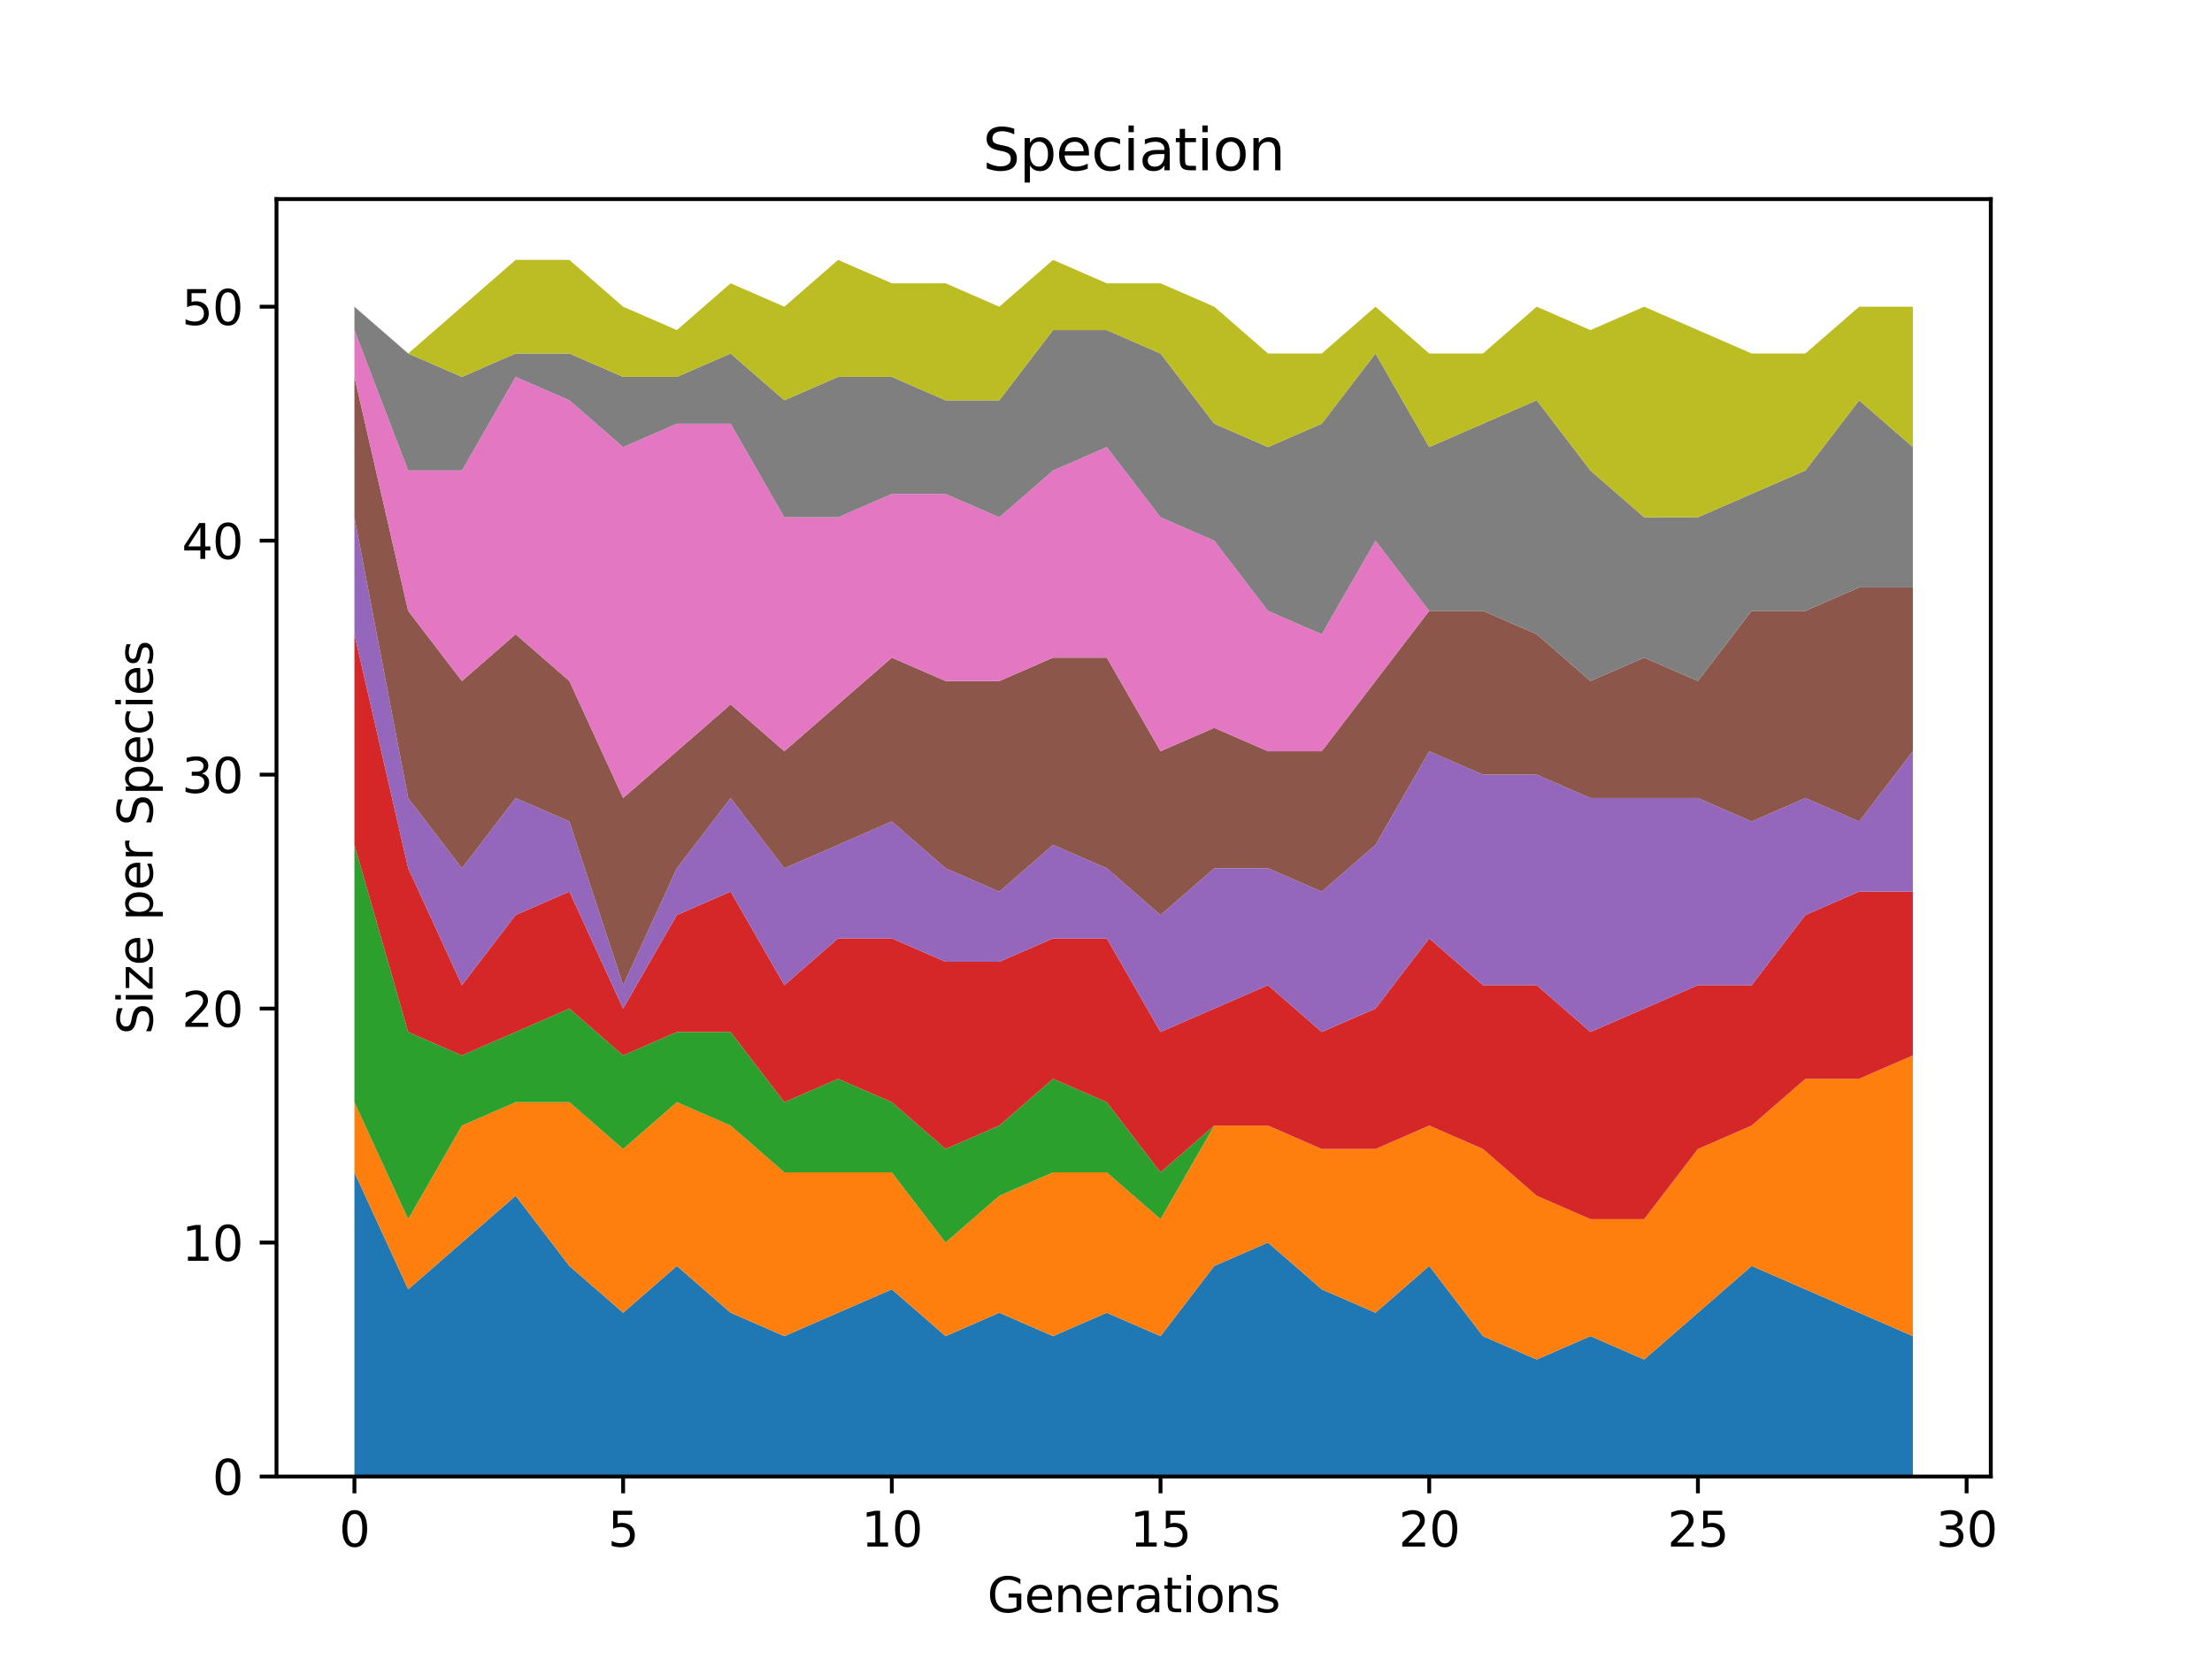 <?xml version="1.0" encoding="utf-8" standalone="no"?>
<!DOCTYPE svg PUBLIC "-//W3C//DTD SVG 1.1//EN"
  "http://www.w3.org/Graphics/SVG/1.1/DTD/svg11.dtd">
<svg height="345.6pt" version="1.1" viewBox="0 0 460.8 345.6" width="460.8pt" xmlns="http://www.w3.org/2000/svg" xmlns:xlink="http://www.w3.org/1999/xlink">
 <defs>
  <style type="text/css">*{stroke-linecap:butt;stroke-linejoin:round;}</style>
 </defs>
 <g id="figure_1">
  <g id="patch_1">
   <path d="M 0 345.6 
L 460.8 345.6 
L 460.8 0 
L 0 0 
z
" style="fill:#ffffff;"/>
  </g>
  <g id="axes_1">
   <g id="patch_2">
    <path d="M 57.6 307.584 
L 414.72 307.584 
L 414.72 41.472 
L 57.6 41.472 
z
" style="fill:#ffffff;"/>
   </g>
   <g id="PolyCollection_1">
    <path clip-path="url(#p7095171e74)" d="M 73.833 244.224 
L 73.833 307.584 
L 85.028 307.584 
L 96.223 307.584 
L 107.418 307.584 
L 118.613 307.584 
L 129.808 307.584 
L 141.003 307.584 
L 152.198 307.584 
L 163.393 307.584 
L 174.588 307.584 
L 185.783 307.584 
L 196.978 307.584 
L 208.173 307.584 
L 219.368 307.584 
L 230.563 307.584 
L 241.757 307.584 
L 252.952 307.584 
L 264.147 307.584 
L 275.342 307.584 
L 286.537 307.584 
L 297.732 307.584 
L 308.927 307.584 
L 320.122 307.584 
L 331.317 307.584 
L 342.512 307.584 
L 353.707 307.584 
L 364.902 307.584 
L 376.097 307.584 
L 387.292 307.584 
L 398.487 307.584 
L 398.487 278.341 
L 398.487 278.341 
L 387.292 273.467 
L 376.097 268.593 
L 364.902 263.719 
L 353.707 273.467 
L 342.512 283.215 
L 331.317 278.341 
L 320.122 283.215 
L 308.927 278.341 
L 297.732 263.719 
L 286.537 273.467 
L 275.342 268.593 
L 264.147 258.846 
L 252.952 263.719 
L 241.757 278.341 
L 230.563 273.467 
L 219.368 278.341 
L 208.173 273.467 
L 196.978 278.341 
L 185.783 268.593 
L 174.588 273.467 
L 163.393 278.341 
L 152.198 273.467 
L 141.003 263.719 
L 129.808 273.467 
L 118.613 263.719 
L 107.418 249.098 
L 96.223 258.846 
L 85.028 268.593 
L 73.833 244.224 
z
" style="fill:#1f77b4;"/>
   </g>
   <g id="PolyCollection_2">
    <path clip-path="url(#p7095171e74)" d="M 73.833 229.602 
L 73.833 244.224 
L 85.028 268.593 
L 96.223 258.846 
L 107.418 249.098 
L 118.613 263.719 
L 129.808 273.467 
L 141.003 263.719 
L 152.198 273.467 
L 163.393 278.341 
L 174.588 273.467 
L 185.783 268.593 
L 196.978 278.341 
L 208.173 273.467 
L 219.368 278.341 
L 230.563 273.467 
L 241.757 278.341 
L 252.952 263.719 
L 264.147 258.846 
L 275.342 268.593 
L 286.537 273.467 
L 297.732 263.719 
L 308.927 278.341 
L 320.122 283.215 
L 331.317 278.341 
L 342.512 283.215 
L 353.707 273.467 
L 364.902 263.719 
L 376.097 268.593 
L 387.292 273.467 
L 398.487 278.341 
L 398.487 219.855 
L 398.487 219.855 
L 387.292 224.729 
L 376.097 224.729 
L 364.902 234.476 
L 353.707 239.35 
L 342.512 253.972 
L 331.317 253.972 
L 320.122 249.098 
L 308.927 239.35 
L 297.732 234.476 
L 286.537 239.35 
L 275.342 239.35 
L 264.147 234.476 
L 252.952 234.476 
L 241.757 253.972 
L 230.563 244.224 
L 219.368 244.224 
L 208.173 249.098 
L 196.978 258.846 
L 185.783 244.224 
L 174.588 244.224 
L 163.393 244.224 
L 152.198 234.476 
L 141.003 229.602 
L 129.808 239.35 
L 118.613 229.602 
L 107.418 229.602 
L 96.223 234.476 
L 85.028 253.972 
L 73.833 229.602 
z
" style="fill:#ff7f0e;"/>
   </g>
   <g id="PolyCollection_3">
    <path clip-path="url(#p7095171e74)" d="M 73.833 175.99 
L 73.833 229.602 
L 85.028 253.972 
L 96.223 234.476 
L 107.418 229.602 
L 118.613 229.602 
L 129.808 239.35 
L 141.003 229.602 
L 152.198 234.476 
L 163.393 244.224 
L 174.588 244.224 
L 185.783 244.224 
L 196.978 258.846 
L 208.173 249.098 
L 219.368 244.224 
L 230.563 244.224 
L 241.757 253.972 
L 252.952 234.476 
L 264.147 234.476 
L 275.342 239.35 
L 286.537 239.35 
L 297.732 234.476 
L 308.927 239.35 
L 320.122 249.098 
L 331.317 253.972 
L 342.512 253.972 
L 353.707 239.35 
L 364.902 234.476 
L 376.097 224.729 
L 387.292 224.729 
L 398.487 219.855 
L 398.487 219.855 
L 398.487 219.855 
L 387.292 224.729 
L 376.097 224.729 
L 364.902 234.476 
L 353.707 239.35 
L 342.512 253.972 
L 331.317 253.972 
L 320.122 249.098 
L 308.927 239.35 
L 297.732 234.476 
L 286.537 239.35 
L 275.342 239.35 
L 264.147 234.476 
L 252.952 234.476 
L 241.757 244.224 
L 230.563 229.602 
L 219.368 224.729 
L 208.173 234.476 
L 196.978 239.35 
L 185.783 229.602 
L 174.588 224.729 
L 163.393 229.602 
L 152.198 214.981 
L 141.003 214.981 
L 129.808 219.855 
L 118.613 210.107 
L 107.418 214.981 
L 96.223 219.855 
L 85.028 214.981 
L 73.833 175.99 
z
" style="fill:#2ca02c;"/>
   </g>
   <g id="PolyCollection_4">
    <path clip-path="url(#p7095171e74)" d="M 73.833 132.126 
L 73.833 175.99 
L 85.028 214.981 
L 96.223 219.855 
L 107.418 214.981 
L 118.613 210.107 
L 129.808 219.855 
L 141.003 214.981 
L 152.198 214.981 
L 163.393 229.602 
L 174.588 224.729 
L 185.783 229.602 
L 196.978 239.35 
L 208.173 234.476 
L 219.368 224.729 
L 230.563 229.602 
L 241.757 244.224 
L 252.952 234.476 
L 264.147 234.476 
L 275.342 239.35 
L 286.537 239.35 
L 297.732 234.476 
L 308.927 239.35 
L 320.122 249.098 
L 331.317 253.972 
L 342.512 253.972 
L 353.707 239.35 
L 364.902 234.476 
L 376.097 224.729 
L 387.292 224.729 
L 398.487 219.855 
L 398.487 185.738 
L 398.487 185.738 
L 387.292 185.738 
L 376.097 190.612 
L 364.902 205.233 
L 353.707 205.233 
L 342.512 210.107 
L 331.317 214.981 
L 320.122 205.233 
L 308.927 205.233 
L 297.732 195.486 
L 286.537 210.107 
L 275.342 214.981 
L 264.147 205.233 
L 252.952 210.107 
L 241.757 214.981 
L 230.563 195.486 
L 219.368 195.486 
L 208.173 200.359 
L 196.978 200.359 
L 185.783 195.486 
L 174.588 195.486 
L 163.393 205.233 
L 152.198 185.738 
L 141.003 190.612 
L 129.808 210.107 
L 118.613 185.738 
L 107.418 190.612 
L 96.223 205.233 
L 85.028 180.864 
L 73.833 132.126 
z
" style="fill:#d62728;"/>
   </g>
   <g id="PolyCollection_5">
    <path clip-path="url(#p7095171e74)" d="M 73.833 107.756 
L 73.833 132.126 
L 85.028 180.864 
L 96.223 205.233 
L 107.418 190.612 
L 118.613 185.738 
L 129.808 210.107 
L 141.003 190.612 
L 152.198 185.738 
L 163.393 205.233 
L 174.588 195.486 
L 185.783 195.486 
L 196.978 200.359 
L 208.173 200.359 
L 219.368 195.486 
L 230.563 195.486 
L 241.757 214.981 
L 252.952 210.107 
L 264.147 205.233 
L 275.342 214.981 
L 286.537 210.107 
L 297.732 195.486 
L 308.927 205.233 
L 320.122 205.233 
L 331.317 214.981 
L 342.512 210.107 
L 353.707 205.233 
L 364.902 205.233 
L 376.097 190.612 
L 387.292 185.738 
L 398.487 185.738 
L 398.487 156.495 
L 398.487 156.495 
L 387.292 171.116 
L 376.097 166.242 
L 364.902 171.116 
L 353.707 166.242 
L 342.512 166.242 
L 331.317 166.242 
L 320.122 161.369 
L 308.927 161.369 
L 297.732 156.495 
L 286.537 175.99 
L 275.342 185.738 
L 264.147 180.864 
L 252.952 180.864 
L 241.757 190.612 
L 230.563 180.864 
L 219.368 175.99 
L 208.173 185.738 
L 196.978 180.864 
L 185.783 171.116 
L 174.588 175.99 
L 163.393 180.864 
L 152.198 166.242 
L 141.003 180.864 
L 129.808 205.233 
L 118.613 171.116 
L 107.418 166.242 
L 96.223 180.864 
L 85.028 166.242 
L 73.833 107.756 
z
" style="fill:#9467bd;"/>
   </g>
   <g id="PolyCollection_6">
    <path clip-path="url(#p7095171e74)" d="M 73.833 78.513 
L 73.833 107.756 
L 85.028 166.242 
L 96.223 180.864 
L 107.418 166.242 
L 118.613 171.116 
L 129.808 205.233 
L 141.003 180.864 
L 152.198 166.242 
L 163.393 180.864 
L 174.588 175.99 
L 185.783 171.116 
L 196.978 180.864 
L 208.173 185.738 
L 219.368 175.99 
L 230.563 180.864 
L 241.757 190.612 
L 252.952 180.864 
L 264.147 180.864 
L 275.342 185.738 
L 286.537 175.99 
L 297.732 156.495 
L 308.927 161.369 
L 320.122 161.369 
L 331.317 166.242 
L 342.512 166.242 
L 353.707 166.242 
L 364.902 171.116 
L 376.097 166.242 
L 387.292 171.116 
L 398.487 156.495 
L 398.487 122.378 
L 398.487 122.378 
L 387.292 122.378 
L 376.097 127.252 
L 364.902 127.252 
L 353.707 141.873 
L 342.512 136.999 
L 331.317 141.873 
L 320.122 132.126 
L 308.927 127.252 
L 297.732 127.252 
L 286.537 141.873 
L 275.342 156.495 
L 264.147 156.495 
L 252.952 151.621 
L 241.757 156.495 
L 230.563 136.999 
L 219.368 136.999 
L 208.173 141.873 
L 196.978 141.873 
L 185.783 136.999 
L 174.588 146.747 
L 163.393 156.495 
L 152.198 146.747 
L 141.003 156.495 
L 129.808 166.242 
L 118.613 141.873 
L 107.418 132.126 
L 96.223 141.873 
L 85.028 127.252 
L 73.833 78.513 
z
" style="fill:#8c564b;"/>
   </g>
   <g id="PolyCollection_7">
    <path clip-path="url(#p7095171e74)" d="M 73.833 68.766 
L 73.833 78.513 
L 85.028 127.252 
L 96.223 141.873 
L 107.418 132.126 
L 118.613 141.873 
L 129.808 166.242 
L 141.003 156.495 
L 152.198 146.747 
L 163.393 156.495 
L 174.588 146.747 
L 185.783 136.999 
L 196.978 141.873 
L 208.173 141.873 
L 219.368 136.999 
L 230.563 136.999 
L 241.757 156.495 
L 252.952 151.621 
L 264.147 156.495 
L 275.342 156.495 
L 286.537 141.873 
L 297.732 127.252 
L 308.927 127.252 
L 320.122 132.126 
L 331.317 141.873 
L 342.512 136.999 
L 353.707 141.873 
L 364.902 127.252 
L 376.097 127.252 
L 387.292 122.378 
L 398.487 122.378 
L 398.487 122.378 
L 398.487 122.378 
L 387.292 122.378 
L 376.097 127.252 
L 364.902 127.252 
L 353.707 141.873 
L 342.512 136.999 
L 331.317 141.873 
L 320.122 132.126 
L 308.927 127.252 
L 297.732 127.252 
L 286.537 112.63 
L 275.342 132.126 
L 264.147 127.252 
L 252.952 112.63 
L 241.757 107.756 
L 230.563 93.135 
L 219.368 98.009 
L 208.173 107.756 
L 196.978 102.882 
L 185.783 102.882 
L 174.588 107.756 
L 163.393 107.756 
L 152.198 88.261 
L 141.003 88.261 
L 129.808 93.135 
L 118.613 83.387 
L 107.418 78.513 
L 96.223 98.009 
L 85.028 98.009 
L 73.833 68.766 
z
" style="fill:#e377c2;"/>
   </g>
   <g id="PolyCollection_8">
    <path clip-path="url(#p7095171e74)" d="M 73.833 63.892 
L 73.833 68.766 
L 85.028 98.009 
L 96.223 98.009 
L 107.418 78.513 
L 118.613 83.387 
L 129.808 93.135 
L 141.003 88.261 
L 152.198 88.261 
L 163.393 107.756 
L 174.588 107.756 
L 185.783 102.882 
L 196.978 102.882 
L 208.173 107.756 
L 219.368 98.009 
L 230.563 93.135 
L 241.757 107.756 
L 252.952 112.63 
L 264.147 127.252 
L 275.342 132.126 
L 286.537 112.63 
L 297.732 127.252 
L 308.927 127.252 
L 320.122 132.126 
L 331.317 141.873 
L 342.512 136.999 
L 353.707 141.873 
L 364.902 127.252 
L 376.097 127.252 
L 387.292 122.378 
L 398.487 122.378 
L 398.487 93.135 
L 398.487 93.135 
L 387.292 83.387 
L 376.097 98.009 
L 364.902 102.882 
L 353.707 107.756 
L 342.512 107.756 
L 331.317 98.009 
L 320.122 83.387 
L 308.927 88.261 
L 297.732 93.135 
L 286.537 73.639 
L 275.342 88.261 
L 264.147 93.135 
L 252.952 88.261 
L 241.757 73.639 
L 230.563 68.766 
L 219.368 68.766 
L 208.173 83.387 
L 196.978 83.387 
L 185.783 78.513 
L 174.588 78.513 
L 163.393 83.387 
L 152.198 73.639 
L 141.003 78.513 
L 129.808 78.513 
L 118.613 73.639 
L 107.418 73.639 
L 96.223 78.513 
L 85.028 73.639 
L 73.833 63.892 
z
" style="fill:#7f7f7f;"/>
   </g>
   <g id="PolyCollection_9">
    <path clip-path="url(#p7095171e74)" d="M 73.833 63.892 
L 73.833 63.892 
L 85.028 73.639 
L 96.223 78.513 
L 107.418 73.639 
L 118.613 73.639 
L 129.808 78.513 
L 141.003 78.513 
L 152.198 73.639 
L 163.393 83.387 
L 174.588 78.513 
L 185.783 78.513 
L 196.978 83.387 
L 208.173 83.387 
L 219.368 68.766 
L 230.563 68.766 
L 241.757 73.639 
L 252.952 88.261 
L 264.147 93.135 
L 275.342 88.261 
L 286.537 73.639 
L 297.732 93.135 
L 308.927 88.261 
L 320.122 83.387 
L 331.317 98.009 
L 342.512 107.756 
L 353.707 107.756 
L 364.902 102.882 
L 376.097 98.009 
L 387.292 83.387 
L 398.487 93.135 
L 398.487 63.892 
L 398.487 63.892 
L 387.292 63.892 
L 376.097 73.639 
L 364.902 73.639 
L 353.707 68.766 
L 342.512 63.892 
L 331.317 68.766 
L 320.122 63.892 
L 308.927 73.639 
L 297.732 73.639 
L 286.537 63.892 
L 275.342 73.639 
L 264.147 73.639 
L 252.952 63.892 
L 241.757 59.018 
L 230.563 59.018 
L 219.368 54.144 
L 208.173 63.892 
L 196.978 59.018 
L 185.783 59.018 
L 174.588 54.144 
L 163.393 63.892 
L 152.198 59.018 
L 141.003 68.766 
L 129.808 63.892 
L 118.613 54.144 
L 107.418 54.144 
L 96.223 63.892 
L 85.028 73.639 
L 73.833 63.892 
z
" style="fill:#bcbd22;"/>
   </g>
   <g id="matplotlib.axis_1">
    <g id="xtick_1">
     <g id="line2d_1">
      <defs>
       <path d="M 0 0 
L 0 3.5 
" id="m915a1af9c6" style="stroke:#000000;stroke-width:0.8;"/>
      </defs>
      <g>
       <use style="stroke:#000000;stroke-width:0.8;" x="73.833" xlink:href="#m915a1af9c6" y="307.584"/>
      </g>
     </g>
     <g id="text_1">
      <!-- 0 -->
      <g transform="translate(70.651 322.182)scale(0.1 -0.1)">
       <defs>
        <path d="M 2034 4250 
Q 1547 4250 1301 3770 
Q 1056 3291 1056 2328 
Q 1056 1369 1301 889 
Q 1547 409 2034 409 
Q 2525 409 2770 889 
Q 3016 1369 3016 2328 
Q 3016 3291 2770 3770 
Q 2525 4250 2034 4250 
z
M 2034 4750 
Q 2819 4750 3233 4129 
Q 3647 3509 3647 2328 
Q 3647 1150 3233 529 
Q 2819 -91 2034 -91 
Q 1250 -91 836 529 
Q 422 1150 422 2328 
Q 422 3509 836 4129 
Q 1250 4750 2034 4750 
z
" id="DejaVuSans-30" transform="scale(0.016)"/>
       </defs>
       <use xlink:href="#DejaVuSans-30"/>
      </g>
     </g>
    </g>
    <g id="xtick_2">
     <g id="line2d_2">
      <g>
       <use style="stroke:#000000;stroke-width:0.8;" x="129.808" xlink:href="#m915a1af9c6" y="307.584"/>
      </g>
     </g>
     <g id="text_2">
      <!-- 5 -->
      <g transform="translate(126.626 322.182)scale(0.1 -0.1)">
       <defs>
        <path d="M 691 4666 
L 3169 4666 
L 3169 4134 
L 1269 4134 
L 1269 2991 
Q 1406 3038 1543 3061 
Q 1681 3084 1819 3084 
Q 2600 3084 3056 2656 
Q 3513 2228 3513 1497 
Q 3513 744 3044 326 
Q 2575 -91 1722 -91 
Q 1428 -91 1123 -41 
Q 819 9 494 109 
L 494 744 
Q 775 591 1075 516 
Q 1375 441 1709 441 
Q 2250 441 2565 725 
Q 2881 1009 2881 1497 
Q 2881 1984 2565 2268 
Q 2250 2553 1709 2553 
Q 1456 2553 1204 2497 
Q 953 2441 691 2322 
L 691 4666 
z
" id="DejaVuSans-35" transform="scale(0.016)"/>
       </defs>
       <use xlink:href="#DejaVuSans-35"/>
      </g>
     </g>
    </g>
    <g id="xtick_3">
     <g id="line2d_3">
      <g>
       <use style="stroke:#000000;stroke-width:0.8;" x="185.783" xlink:href="#m915a1af9c6" y="307.584"/>
      </g>
     </g>
     <g id="text_3">
      <!-- 10 -->
      <g transform="translate(179.42 322.182)scale(0.1 -0.1)">
       <defs>
        <path d="M 794 531 
L 1825 531 
L 1825 4091 
L 703 3866 
L 703 4441 
L 1819 4666 
L 2450 4666 
L 2450 531 
L 3481 531 
L 3481 0 
L 794 0 
L 794 531 
z
" id="DejaVuSans-31" transform="scale(0.016)"/>
       </defs>
       <use xlink:href="#DejaVuSans-31"/>
       <use x="63.623" xlink:href="#DejaVuSans-30"/>
      </g>
     </g>
    </g>
    <g id="xtick_4">
     <g id="line2d_4">
      <g>
       <use style="stroke:#000000;stroke-width:0.8;" x="241.757" xlink:href="#m915a1af9c6" y="307.584"/>
      </g>
     </g>
     <g id="text_4">
      <!-- 15 -->
      <g transform="translate(235.395 322.182)scale(0.1 -0.1)">
       <use xlink:href="#DejaVuSans-31"/>
       <use x="63.623" xlink:href="#DejaVuSans-35"/>
      </g>
     </g>
    </g>
    <g id="xtick_5">
     <g id="line2d_5">
      <g>
       <use style="stroke:#000000;stroke-width:0.8;" x="297.732" xlink:href="#m915a1af9c6" y="307.584"/>
      </g>
     </g>
     <g id="text_5">
      <!-- 20 -->
      <g transform="translate(291.37 322.182)scale(0.1 -0.1)">
       <defs>
        <path d="M 1228 531 
L 3431 531 
L 3431 0 
L 469 0 
L 469 531 
Q 828 903 1448 1529 
Q 2069 2156 2228 2338 
Q 2531 2678 2651 2914 
Q 2772 3150 2772 3378 
Q 2772 3750 2511 3984 
Q 2250 4219 1831 4219 
Q 1534 4219 1204 4116 
Q 875 4013 500 3803 
L 500 4441 
Q 881 4594 1212 4672 
Q 1544 4750 1819 4750 
Q 2544 4750 2975 4387 
Q 3406 4025 3406 3419 
Q 3406 3131 3298 2873 
Q 3191 2616 2906 2266 
Q 2828 2175 2409 1742 
Q 1991 1309 1228 531 
z
" id="DejaVuSans-32" transform="scale(0.016)"/>
       </defs>
       <use xlink:href="#DejaVuSans-32"/>
       <use x="63.623" xlink:href="#DejaVuSans-30"/>
      </g>
     </g>
    </g>
    <g id="xtick_6">
     <g id="line2d_6">
      <g>
       <use style="stroke:#000000;stroke-width:0.8;" x="353.707" xlink:href="#m915a1af9c6" y="307.584"/>
      </g>
     </g>
     <g id="text_6">
      <!-- 25 -->
      <g transform="translate(347.345 322.182)scale(0.1 -0.1)">
       <use xlink:href="#DejaVuSans-32"/>
       <use x="63.623" xlink:href="#DejaVuSans-35"/>
      </g>
     </g>
    </g>
    <g id="xtick_7">
     <g id="line2d_7">
      <g>
       <use style="stroke:#000000;stroke-width:0.8;" x="409.682" xlink:href="#m915a1af9c6" y="307.584"/>
      </g>
     </g>
     <g id="text_7">
      <!-- 30 -->
      <g transform="translate(403.32 322.182)scale(0.1 -0.1)">
       <defs>
        <path d="M 2597 2516 
Q 3050 2419 3304 2112 
Q 3559 1806 3559 1356 
Q 3559 666 3084 287 
Q 2609 -91 1734 -91 
Q 1441 -91 1130 -33 
Q 819 25 488 141 
L 488 750 
Q 750 597 1062 519 
Q 1375 441 1716 441 
Q 2309 441 2620 675 
Q 2931 909 2931 1356 
Q 2931 1769 2642 2001 
Q 2353 2234 1838 2234 
L 1294 2234 
L 1294 2753 
L 1863 2753 
Q 2328 2753 2575 2939 
Q 2822 3125 2822 3475 
Q 2822 3834 2567 4026 
Q 2313 4219 1838 4219 
Q 1578 4219 1281 4162 
Q 984 4106 628 3988 
L 628 4550 
Q 988 4650 1302 4700 
Q 1616 4750 1894 4750 
Q 2613 4750 3031 4423 
Q 3450 4097 3450 3541 
Q 3450 3153 3228 2886 
Q 3006 2619 2597 2516 
z
" id="DejaVuSans-33" transform="scale(0.016)"/>
       </defs>
       <use xlink:href="#DejaVuSans-33"/>
       <use x="63.623" xlink:href="#DejaVuSans-30"/>
      </g>
     </g>
    </g>
    <g id="text_8">
     <!-- Generations -->
     <g transform="translate(205.662 335.861)scale(0.1 -0.1)">
      <defs>
       <path d="M 3809 666 
L 3809 1919 
L 2778 1919 
L 2778 2438 
L 4434 2438 
L 4434 434 
Q 4069 175 3628 42 
Q 3188 -91 2688 -91 
Q 1594 -91 976 548 
Q 359 1188 359 2328 
Q 359 3472 976 4111 
Q 1594 4750 2688 4750 
Q 3144 4750 3555 4637 
Q 3966 4525 4313 4306 
L 4313 3634 
Q 3963 3931 3569 4081 
Q 3175 4231 2741 4231 
Q 1884 4231 1454 3753 
Q 1025 3275 1025 2328 
Q 1025 1384 1454 906 
Q 1884 428 2741 428 
Q 3075 428 3337 486 
Q 3600 544 3809 666 
z
" id="DejaVuSans-47" transform="scale(0.016)"/>
       <path d="M 3597 1894 
L 3597 1613 
L 953 1613 
Q 991 1019 1311 708 
Q 1631 397 2203 397 
Q 2534 397 2845 478 
Q 3156 559 3463 722 
L 3463 178 
Q 3153 47 2828 -22 
Q 2503 -91 2169 -91 
Q 1331 -91 842 396 
Q 353 884 353 1716 
Q 353 2575 817 3079 
Q 1281 3584 2069 3584 
Q 2775 3584 3186 3129 
Q 3597 2675 3597 1894 
z
M 3022 2063 
Q 3016 2534 2758 2815 
Q 2500 3097 2075 3097 
Q 1594 3097 1305 2825 
Q 1016 2553 972 2059 
L 3022 2063 
z
" id="DejaVuSans-65" transform="scale(0.016)"/>
       <path d="M 3513 2113 
L 3513 0 
L 2938 0 
L 2938 2094 
Q 2938 2591 2744 2837 
Q 2550 3084 2163 3084 
Q 1697 3084 1428 2787 
Q 1159 2491 1159 1978 
L 1159 0 
L 581 0 
L 581 3500 
L 1159 3500 
L 1159 2956 
Q 1366 3272 1645 3428 
Q 1925 3584 2291 3584 
Q 2894 3584 3203 3211 
Q 3513 2838 3513 2113 
z
" id="DejaVuSans-6e" transform="scale(0.016)"/>
       <path d="M 2631 2963 
Q 2534 3019 2420 3045 
Q 2306 3072 2169 3072 
Q 1681 3072 1420 2755 
Q 1159 2438 1159 1844 
L 1159 0 
L 581 0 
L 581 3500 
L 1159 3500 
L 1159 2956 
Q 1341 3275 1631 3429 
Q 1922 3584 2338 3584 
Q 2397 3584 2469 3576 
Q 2541 3569 2628 3553 
L 2631 2963 
z
" id="DejaVuSans-72" transform="scale(0.016)"/>
       <path d="M 2194 1759 
Q 1497 1759 1228 1600 
Q 959 1441 959 1056 
Q 959 750 1161 570 
Q 1363 391 1709 391 
Q 2188 391 2477 730 
Q 2766 1069 2766 1631 
L 2766 1759 
L 2194 1759 
z
M 3341 1997 
L 3341 0 
L 2766 0 
L 2766 531 
Q 2569 213 2275 61 
Q 1981 -91 1556 -91 
Q 1019 -91 701 211 
Q 384 513 384 1019 
Q 384 1609 779 1909 
Q 1175 2209 1959 2209 
L 2766 2209 
L 2766 2266 
Q 2766 2663 2505 2880 
Q 2244 3097 1772 3097 
Q 1472 3097 1187 3025 
Q 903 2953 641 2809 
L 641 3341 
Q 956 3463 1253 3523 
Q 1550 3584 1831 3584 
Q 2591 3584 2966 3190 
Q 3341 2797 3341 1997 
z
" id="DejaVuSans-61" transform="scale(0.016)"/>
       <path d="M 1172 4494 
L 1172 3500 
L 2356 3500 
L 2356 3053 
L 1172 3053 
L 1172 1153 
Q 1172 725 1289 603 
Q 1406 481 1766 481 
L 2356 481 
L 2356 0 
L 1766 0 
Q 1100 0 847 248 
Q 594 497 594 1153 
L 594 3053 
L 172 3053 
L 172 3500 
L 594 3500 
L 594 4494 
L 1172 4494 
z
" id="DejaVuSans-74" transform="scale(0.016)"/>
       <path d="M 603 3500 
L 1178 3500 
L 1178 0 
L 603 0 
L 603 3500 
z
M 603 4863 
L 1178 4863 
L 1178 4134 
L 603 4134 
L 603 4863 
z
" id="DejaVuSans-69" transform="scale(0.016)"/>
       <path d="M 1959 3097 
Q 1497 3097 1228 2736 
Q 959 2375 959 1747 
Q 959 1119 1226 758 
Q 1494 397 1959 397 
Q 2419 397 2687 759 
Q 2956 1122 2956 1747 
Q 2956 2369 2687 2733 
Q 2419 3097 1959 3097 
z
M 1959 3584 
Q 2709 3584 3137 3096 
Q 3566 2609 3566 1747 
Q 3566 888 3137 398 
Q 2709 -91 1959 -91 
Q 1206 -91 779 398 
Q 353 888 353 1747 
Q 353 2609 779 3096 
Q 1206 3584 1959 3584 
z
" id="DejaVuSans-6f" transform="scale(0.016)"/>
       <path d="M 2834 3397 
L 2834 2853 
Q 2591 2978 2328 3040 
Q 2066 3103 1784 3103 
Q 1356 3103 1142 2972 
Q 928 2841 928 2578 
Q 928 2378 1081 2264 
Q 1234 2150 1697 2047 
L 1894 2003 
Q 2506 1872 2764 1633 
Q 3022 1394 3022 966 
Q 3022 478 2636 193 
Q 2250 -91 1575 -91 
Q 1294 -91 989 -36 
Q 684 19 347 128 
L 347 722 
Q 666 556 975 473 
Q 1284 391 1588 391 
Q 1994 391 2212 530 
Q 2431 669 2431 922 
Q 2431 1156 2273 1281 
Q 2116 1406 1581 1522 
L 1381 1569 
Q 847 1681 609 1914 
Q 372 2147 372 2553 
Q 372 3047 722 3315 
Q 1072 3584 1716 3584 
Q 2034 3584 2315 3537 
Q 2597 3491 2834 3397 
z
" id="DejaVuSans-73" transform="scale(0.016)"/>
      </defs>
      <use xlink:href="#DejaVuSans-47"/>
      <use x="77.49" xlink:href="#DejaVuSans-65"/>
      <use x="139.014" xlink:href="#DejaVuSans-6e"/>
      <use x="202.393" xlink:href="#DejaVuSans-65"/>
      <use x="263.916" xlink:href="#DejaVuSans-72"/>
      <use x="305.029" xlink:href="#DejaVuSans-61"/>
      <use x="366.309" xlink:href="#DejaVuSans-74"/>
      <use x="405.518" xlink:href="#DejaVuSans-69"/>
      <use x="433.301" xlink:href="#DejaVuSans-6f"/>
      <use x="494.482" xlink:href="#DejaVuSans-6e"/>
      <use x="557.861" xlink:href="#DejaVuSans-73"/>
     </g>
    </g>
   </g>
   <g id="matplotlib.axis_2">
    <g id="ytick_1">
     <g id="line2d_8">
      <defs>
       <path d="M 0 0 
L -3.5 0 
" id="m6b239eb35d" style="stroke:#000000;stroke-width:0.8;"/>
      </defs>
      <g>
       <use style="stroke:#000000;stroke-width:0.8;" x="57.6" xlink:href="#m6b239eb35d" y="307.584"/>
      </g>
     </g>
     <g id="text_9">
      <!-- 0 -->
      <g transform="translate(44.237 311.383)scale(0.1 -0.1)">
       <use xlink:href="#DejaVuSans-30"/>
      </g>
     </g>
    </g>
    <g id="ytick_2">
     <g id="line2d_9">
      <g>
       <use style="stroke:#000000;stroke-width:0.8;" x="57.6" xlink:href="#m6b239eb35d" y="258.846"/>
      </g>
     </g>
     <g id="text_10">
      <!-- 10 -->
      <g transform="translate(37.875 262.645)scale(0.1 -0.1)">
       <use xlink:href="#DejaVuSans-31"/>
       <use x="63.623" xlink:href="#DejaVuSans-30"/>
      </g>
     </g>
    </g>
    <g id="ytick_3">
     <g id="line2d_10">
      <g>
       <use style="stroke:#000000;stroke-width:0.8;" x="57.6" xlink:href="#m6b239eb35d" y="210.107"/>
      </g>
     </g>
     <g id="text_11">
      <!-- 20 -->
      <g transform="translate(37.875 213.906)scale(0.1 -0.1)">
       <use xlink:href="#DejaVuSans-32"/>
       <use x="63.623" xlink:href="#DejaVuSans-30"/>
      </g>
     </g>
    </g>
    <g id="ytick_4">
     <g id="line2d_11">
      <g>
       <use style="stroke:#000000;stroke-width:0.8;" x="57.6" xlink:href="#m6b239eb35d" y="161.369"/>
      </g>
     </g>
     <g id="text_12">
      <!-- 30 -->
      <g transform="translate(37.875 165.168)scale(0.1 -0.1)">
       <use xlink:href="#DejaVuSans-33"/>
       <use x="63.623" xlink:href="#DejaVuSans-30"/>
      </g>
     </g>
    </g>
    <g id="ytick_5">
     <g id="line2d_12">
      <g>
       <use style="stroke:#000000;stroke-width:0.8;" x="57.6" xlink:href="#m6b239eb35d" y="112.63"/>
      </g>
     </g>
     <g id="text_13">
      <!-- 40 -->
      <g transform="translate(37.875 116.429)scale(0.1 -0.1)">
       <defs>
        <path d="M 2419 4116 
L 825 1625 
L 2419 1625 
L 2419 4116 
z
M 2253 4666 
L 3047 4666 
L 3047 1625 
L 3713 1625 
L 3713 1100 
L 3047 1100 
L 3047 0 
L 2419 0 
L 2419 1100 
L 313 1100 
L 313 1709 
L 2253 4666 
z
" id="DejaVuSans-34" transform="scale(0.016)"/>
       </defs>
       <use xlink:href="#DejaVuSans-34"/>
       <use x="63.623" xlink:href="#DejaVuSans-30"/>
      </g>
     </g>
    </g>
    <g id="ytick_6">
     <g id="line2d_13">
      <g>
       <use style="stroke:#000000;stroke-width:0.8;" x="57.6" xlink:href="#m6b239eb35d" y="63.892"/>
      </g>
     </g>
     <g id="text_14">
      <!-- 50 -->
      <g transform="translate(37.875 67.691)scale(0.1 -0.1)">
       <use xlink:href="#DejaVuSans-35"/>
       <use x="63.623" xlink:href="#DejaVuSans-30"/>
      </g>
     </g>
    </g>
    <g id="text_15">
     <!-- Size per Species -->
     <g transform="translate(31.795 215.521)rotate(-90)scale(0.1 -0.1)">
      <defs>
       <path d="M 3425 4513 
L 3425 3897 
Q 3066 4069 2747 4153 
Q 2428 4238 2131 4238 
Q 1616 4238 1336 4038 
Q 1056 3838 1056 3469 
Q 1056 3159 1242 3001 
Q 1428 2844 1947 2747 
L 2328 2669 
Q 3034 2534 3370 2195 
Q 3706 1856 3706 1288 
Q 3706 609 3251 259 
Q 2797 -91 1919 -91 
Q 1588 -91 1214 -16 
Q 841 59 441 206 
L 441 856 
Q 825 641 1194 531 
Q 1563 422 1919 422 
Q 2459 422 2753 634 
Q 3047 847 3047 1241 
Q 3047 1584 2836 1778 
Q 2625 1972 2144 2069 
L 1759 2144 
Q 1053 2284 737 2584 
Q 422 2884 422 3419 
Q 422 4038 858 4394 
Q 1294 4750 2059 4750 
Q 2388 4750 2728 4690 
Q 3069 4631 3425 4513 
z
" id="DejaVuSans-53" transform="scale(0.016)"/>
       <path d="M 353 3500 
L 3084 3500 
L 3084 2975 
L 922 459 
L 3084 459 
L 3084 0 
L 275 0 
L 275 525 
L 2438 3041 
L 353 3041 
L 353 3500 
z
" id="DejaVuSans-7a" transform="scale(0.016)"/>
       <path id="DejaVuSans-20" transform="scale(0.016)"/>
       <path d="M 1159 525 
L 1159 -1331 
L 581 -1331 
L 581 3500 
L 1159 3500 
L 1159 2969 
Q 1341 3281 1617 3432 
Q 1894 3584 2278 3584 
Q 2916 3584 3314 3078 
Q 3713 2572 3713 1747 
Q 3713 922 3314 415 
Q 2916 -91 2278 -91 
Q 1894 -91 1617 61 
Q 1341 213 1159 525 
z
M 3116 1747 
Q 3116 2381 2855 2742 
Q 2594 3103 2138 3103 
Q 1681 3103 1420 2742 
Q 1159 2381 1159 1747 
Q 1159 1113 1420 752 
Q 1681 391 2138 391 
Q 2594 391 2855 752 
Q 3116 1113 3116 1747 
z
" id="DejaVuSans-70" transform="scale(0.016)"/>
       <path d="M 3122 3366 
L 3122 2828 
Q 2878 2963 2633 3030 
Q 2388 3097 2138 3097 
Q 1578 3097 1268 2742 
Q 959 2388 959 1747 
Q 959 1106 1268 751 
Q 1578 397 2138 397 
Q 2388 397 2633 464 
Q 2878 531 3122 666 
L 3122 134 
Q 2881 22 2623 -34 
Q 2366 -91 2075 -91 
Q 1284 -91 818 406 
Q 353 903 353 1747 
Q 353 2603 823 3093 
Q 1294 3584 2113 3584 
Q 2378 3584 2631 3529 
Q 2884 3475 3122 3366 
z
" id="DejaVuSans-63" transform="scale(0.016)"/>
      </defs>
      <use xlink:href="#DejaVuSans-53"/>
      <use x="63.477" xlink:href="#DejaVuSans-69"/>
      <use x="91.26" xlink:href="#DejaVuSans-7a"/>
      <use x="143.75" xlink:href="#DejaVuSans-65"/>
      <use x="205.273" xlink:href="#DejaVuSans-20"/>
      <use x="237.061" xlink:href="#DejaVuSans-70"/>
      <use x="300.537" xlink:href="#DejaVuSans-65"/>
      <use x="362.061" xlink:href="#DejaVuSans-72"/>
      <use x="403.174" xlink:href="#DejaVuSans-20"/>
      <use x="434.961" xlink:href="#DejaVuSans-53"/>
      <use x="498.438" xlink:href="#DejaVuSans-70"/>
      <use x="561.914" xlink:href="#DejaVuSans-65"/>
      <use x="623.438" xlink:href="#DejaVuSans-63"/>
      <use x="678.418" xlink:href="#DejaVuSans-69"/>
      <use x="706.201" xlink:href="#DejaVuSans-65"/>
      <use x="767.725" xlink:href="#DejaVuSans-73"/>
     </g>
    </g>
   </g>
   <g id="patch_3">
    <path d="M 57.6 307.584 
L 57.6 41.472 
" style="fill:none;stroke:#000000;stroke-linecap:square;stroke-linejoin:miter;stroke-width:0.8;"/>
   </g>
   <g id="patch_4">
    <path d="M 414.72 307.584 
L 414.72 41.472 
" style="fill:none;stroke:#000000;stroke-linecap:square;stroke-linejoin:miter;stroke-width:0.8;"/>
   </g>
   <g id="patch_5">
    <path d="M 57.6 307.584 
L 414.72 307.584 
" style="fill:none;stroke:#000000;stroke-linecap:square;stroke-linejoin:miter;stroke-width:0.8;"/>
   </g>
   <g id="patch_6">
    <path d="M 57.6 41.472 
L 414.72 41.472 
" style="fill:none;stroke:#000000;stroke-linecap:square;stroke-linejoin:miter;stroke-width:0.8;"/>
   </g>
   <g id="text_16">
    <!-- Speciation -->
    <g transform="translate(204.714 35.472)scale(0.12 -0.12)">
     <use xlink:href="#DejaVuSans-53"/>
     <use x="63.477" xlink:href="#DejaVuSans-70"/>
     <use x="126.953" xlink:href="#DejaVuSans-65"/>
     <use x="188.477" xlink:href="#DejaVuSans-63"/>
     <use x="243.457" xlink:href="#DejaVuSans-69"/>
     <use x="271.24" xlink:href="#DejaVuSans-61"/>
     <use x="332.52" xlink:href="#DejaVuSans-74"/>
     <use x="371.729" xlink:href="#DejaVuSans-69"/>
     <use x="399.512" xlink:href="#DejaVuSans-6f"/>
     <use x="460.693" xlink:href="#DejaVuSans-6e"/>
    </g>
   </g>
  </g>
 </g>
 <defs>
  <clipPath id="p7095171e74">
   <rect height="266.112" width="357.12" x="57.6" y="41.472"/>
  </clipPath>
 </defs>
</svg>

